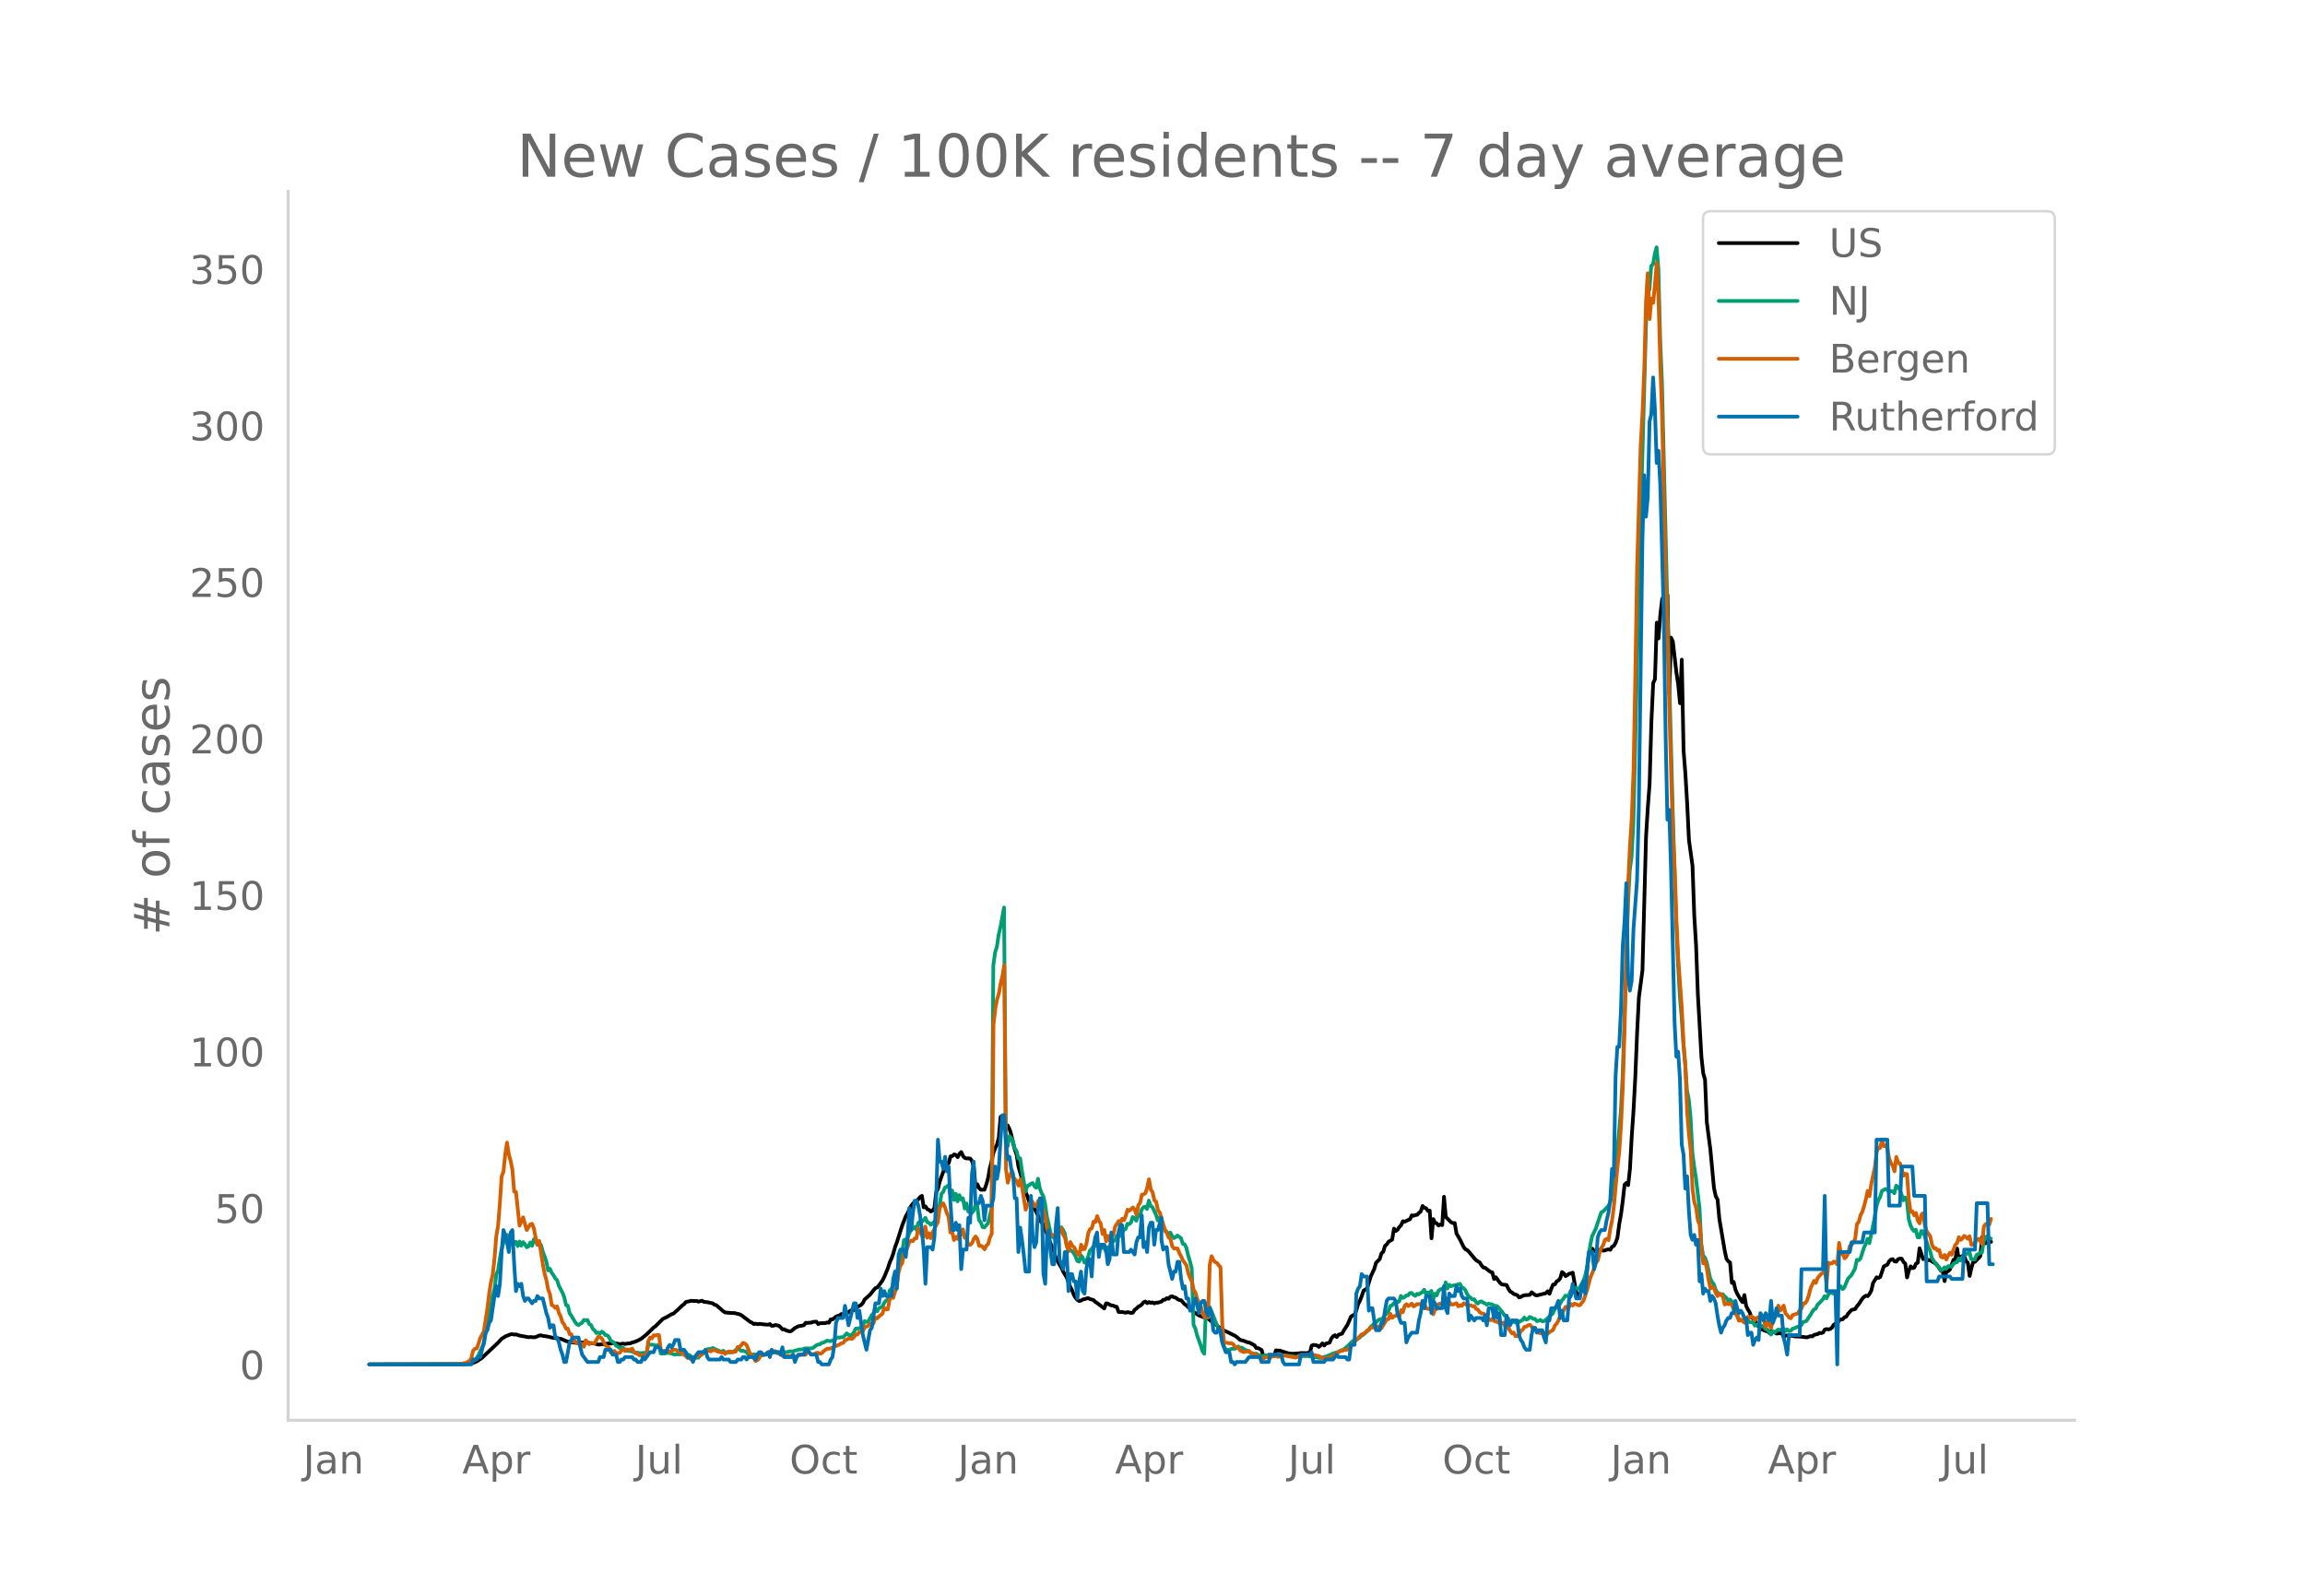 <svg height="864" viewBox="0 0 936 648" width="1248" xmlns="http://www.w3.org/2000/svg" xmlns:xlink="http://www.w3.org/1999/xlink"><defs><style>*{stroke-linecap:butt;stroke-linejoin:round}</style></defs><g id="figure_1"><path d="M0 648h936V0H0z" style="fill:#fff" id="patch_1"/><g id="axes_1"><path d="M117 576.72h725.4V77.76H117z" style="fill:none" id="patch_2"/><path clip-path="url(#p3901a152d3)" d="m149.973 554.04 37.04-.08 3.63-.19 1.453-.323 1.453-.604 1.453-.96.726-.5 6.536-6.169 1.453-1.606.726-.392.726-.523 2.18-.868.725-.064.727.187.726-.085 1.453.487 2.178.378 1.453.284.726-.09 1.453.131.726-.12 1.453-.621.726-.078.726.232 1.453.174 2.905.648 2.905.338 2.179.927.726.24 1.452.264 2.905.3.727-.232.726.073.726-.106 4.358.49 1.452.417 2.18-.137 1.452-.26.726-.069.726.05.727-.23 1.452.16 1.453.314 1.452-.246.727.178.726-.156 1.452-.134.727-.337.726-.155 1.452-.564 1.453-.771 2.179-1.763 2.905-2.833.726-.5 2.905-2.894.727-.426.726-.291 2.179-1.272.726-.24 2.179-1.927 1.452-1.425.727-.492.726-.874 2.179-.492 1.452.11.726-.076.727.314 1.452-.383.727.445 1.452.16 2.179.467.726.55.726.19 2.905 2.53.727.44 2.905.243.726-.03 2.179.532.726.351 3.632 2.74.726.316.726.542.726-.16.727.225.726-.128.726.023.726.137 2.18.179.726-.27.726.713.726-.043.726-.307 1.453.32.726.627.726.836.727-.05.726.462 1.453.425.726-.185 1.452-1.217 1.453-.73 1.452-.223.727-.166.726-1 .726.101.727-.126.726.006.726-.315 1.453-.1.726.972.726-.349 2.179-.04.726-.28.727.123.726-1.386.726.046 1.453-1.157 1.452-.512.726-.538.727.797.726-.638 1.452-.875.727-.636 1.452-.233.727-.964 2.178-1.127.727-.82.726-1.428 2.179-1.927 1.452-1.836.727-.806.726-.311.726-.801 1.453-2.07.726-1.448 1.452-3.52.727-2.31.726-1.616.726-2.016.727-2.618.726-1.926 2.179-6.864 1.452-3.755.726-1.21.727-1.627.726-1.32.726-.96.727-.715.726-.31.726-.722.726-.898.727-.46.726 4.676.726-.386.726 1.135.727.259.726.662.726-.353.727-1.139.726-6.347.726-1.413.726-3.004 2.18-5.983.725-1.026.727-.414.726-2.719.726-.1.727-.681.726.201.726.916.726-1.389.727-.69.726 1.622.726.754.726.238.727-.035.726.084.726.944.727 2.445.726 8.313.726-1.27.726 1.539.727.692 1.452-.032.726-2.075.727-2.563.726-4.135.726-2.75.726-3.474.727-1.88.726-1.495.726-2.728.727-8.494.726 2.196.726-.36.726 1.411.727.279.726 1.474.726 2.257.726 3.37.727 2.752.726 2.113.726 4.713 2.18 7.519.725 2.671.727 1.896.726 2.236.726-.854.726 2.008.727 1.644 1.452 2.836.727 1.888 1.452 1.693 3.631 9.707.727 1.467.726 2.704.726 1.043.727 1.395.726 1.106.726 1.653 1.453 2.423 1.452 3.848.726 1.373.727 1.872.726 1.196.726.826.727.476.726-.232.726-.408 2.179-.577.726.39 1.453.39.726.79.726.419 2.905 2.22.727-2.091.726.096.726.466.726.27.727.085.726.39.726.114.726 2.066.727.076.726-.04 1.453.301.726-.27 1.452.346.727-.122.726-1.16.726-.479.726-.767.727-.348.726-.57.726-.887.727-.304.726.662.726-.446.726.327.727-.19.726.425.726-.324.726.015 1.453-.466.726-.719.727-.034.726-.617.726.257.726-.849.727-.147.726.374.726.179.726.602.727.364.726.092 1.453 1.635.726.413.726.806.726.188.727.432.726 1.268 2.179 1.41 2.179.826.726-.144 3.631 2.934.726.404.727.74.726.383 1.453 1.023 1.452.615 1.453.718 1.452.712.726.488 1.453 1.256 1.453.34 1.452.576.726.104 2.18 1.131.725 1.114.727.014 1.452.82.726 2.546 1.453.132.726-.771.727.464.726-.211.726.203.726-2.258.727.12.726-.035 3.631 1.141.727.039.726.15 2.905-.206.726-.126 2.179.06 1.453-.273.726-2.78.726-.303 1.453.219.726.606.726-.628.726-.788.727.87.726-.824 1.453-.353.726-1.704.726-.88.726-.433.727.731.726-.934 1.452-.452.727-1.317 1.452-2.26 1.453-3.338.726-.506.726-.265.727-1.876.726-2.473.726-1.393.726-1.814.727-2.191 1.452-.95 1.453-4.79 1.452-3.101.727-2.527 1.452-1.416.726-2.352.727-.652.726-2.392.726-.65.726-1.053 1.453-.854.726-4.47.727.984.726-.5.726-1.164.726-.676.727-1.636.726.18 2.179-1.045.726-1.55.726.205.727-.325.726-.087.726-.789.726-.556.727-2.216.726.667.726.246.726 1.062.727-.125.726 11.254.726-7.794.727 1.483.726.283.726.84.726-.436.727.268.726-11.511.726 8.212 2.179 2.16.726.319.727-.022.726 4.254 1.452 2.512 1.453 2.985.726.918.726.316.727.74 2.179 2.615.726.788 1.452.872.727 1.222.726.815.726.142 2.179 1.69.726.155.727 2.711.726-.717 1.452 1.982.727.795.726.21 1.452.14.727 1.543.726 1.103.726.388.727.623 1.452.485.726.912.727-.207.726-.439.726-.234 2.179-.155.726-1.051 1.453 1.116.726.171 3.631-.924.727-.786.726 1.023.726-2.08.726-1.63.727-.084.726-1.226.726-.415.727-.846.726-2.527.726.537.726 1.125.727-.43.726-.568.726-.126.726-.307 1.453 8.163.726.906.727.41.726-3.175 1.452-1.99 1.453-11.594.726-1.851.726-.588.727 1.044.726-.26.726-.538.727.841.726-.654.726.377.726-.1.727-.3.726-.158.726.208.726-1.262.727-.336.726-1.29.726-1.999.727-5.533.726-4.017.726-5.445.726-6.577.727-.707.726.902.726-6.485.726-13.313.727-10.58.726-13.575.726-17.694.727-14.53 1.452-11.044 1.453-54.248.726-11.895.726-9.635.726-25.094.727-15.777.726-1.588.726-22.96.726 6.416.727-9.749.726-6.096.726-1.834.727 1.273.726-1.243.726 39.938.726-22.598.727 1.567 1.452 12.675.726 4.749.727 7.652.726-17.709.726 36.927.727 9.267.726 12.064.726 14.911 1.453 10.55.726 20.48.726 11.866.726 19.884 1.453 25.493.726 6.548.727 2.521.726 17.363 1.452 11.097 1.453 15.59.726 3.31.726 1.332.727 7.844 2.179 12.939.726 3.331.726.982.726.455.727 8.335.726-.42.726 3.133.726 1.685 1.453 2.468.726.945.727-2.885.726 4.4.726 1.46.726 1.2.727 2.013.726.476.726.128.726 2.475 1.453 1.107.726.75 1.453.603.726.021.726.775.727-.795.726.46.726.121.726.438 1.453-.148.726.162.727 1.257.726-.426.726-.097.726.151 1.453.023.726.216 2.179.092 2.905.317 1.453-.506.726.114.726-.645 1.453-.298.726-.495.726.103.726-.254.727-1.204.726-.194.726.145.727-.171.726-.559.726-1.16.726-.498.727-.1.726-1.133.726-.443.726-.062.727-.804.726-.256.726-1.193 1.453-1.551 1.452-.354.727-1.174.726-.812 1.452-2.247.727-.74.726-.445.726.198.727-.93.726-1.344.726-3.115 1.453-2.278.726.293.726-.423 1.453-4.295 1.452-.73.727-1.388.726-.677.726-.141.726.911.727.096.726-1.03.726-.19.726.037.727 1.303.726.716.726 5.598.727-2.766.726-1.756.726.734.726-.184.727-1.653.726-.412.726-5.806 1.453 4.403.726-.353 1.452.8.727-.107.726.648 1.453.81.726.747 1.452 2.222.727.21.726 3.938.726-4.111.726.061.727-.68 1.452-3.978.727-.2.726-4.318.726 4.822.726-1.41.727-.4.726.184.726 1.956.726.63.727 5.342.726-3.226.726-2.453.727-.058.726-.87.726-.624.726-.869.727-7.727.726-.134.726 2.709.726-.638.727-.111.726.14h0" style="fill:none;stroke:#000;stroke-linecap:round;stroke-width:1.5" id="line2d_1"/><path clip-path="url(#p3901a152d3)" d="m149.973 554.04 37.766-.094 2.179-.243.726-.18.726-.309.726-.617.727-.286.726-.849.726-1.134 1.453-3.253.726-1.16.726-4.429 2.18-10.897.725-4.743.727-2.512.726-5.79.726-1.76.727-4.816.726-3.945.726-2.288.726-.684.727-2.588.726 1.1.726-.522 1.453 2.883.726-.65.726 1.74.727-1.87.726 1.667.726-1.425.726.84.727 1.247.726-.372.726-1.576.726 1.347.727-2.6.726.333.726 1.928.727-.765.726.748.726 2.77.726 1.867.727 2.187.726 3.549.726-.677.726 1.635.727.998.726 1.278.726.703.727 2.271 1.452 2.784.726 1.832.727 3.23.726.229.726 3.12.726.98 1.453 2.492.726.914.726.413.727-.597.726-.36.726-1.163.727.145.726-.094.726 1.634.726.398.727 1.568.726.617.726 1.068.726-.233.727.445.726-.775.726.436.727.95.726.092.726.697.726 1.483 1.453.879.726 1.157.726.286.727.67 1.452-.071.727.936.726.237.726-.01.726.227.727-.05.726.559.726.135.726-.084.727.21 2.179-.161.726.243.726-3.585 2.179.1.726.374 1.453-.366.726 3.532h1.453l.726-.122.726-.244.726.262.727.019.726.406.726.058.726-.082 1.453.03 1.453-.54.726.017.726.63.726.139.727.756.726.09 1.452.317.727-.039.726-.834.726-.511.727-1.096.726-.55.726-.388.726-.186.727.078.726-.475 1.452.67 1.453.639.726.186.726-.348.727.675 2.179-.033 1.452-.413.726-.576.727-.43.726.184.726.677.726-.11 1.453.496.726 1.137.727.572.726-.513.726-.276.726.178 1.453.23.726-.424.726-.14.727.369 1.452-.546 1.453-.204 1.452-.332 2.905.152 2.18-.188.726-.254 1.452.025.726-.325.727-.125.726-.296 1.452-.052.727-.318.726-.119 2.179-.006.726-.125 1.453-1.091.726-.342.726-.061.726-.613.727-.103 1.452-.795 1.453.246.726-.354.726.407.727-1.399.726-.255.726.17.726-.256.727.086 1.452-1.613.726.668.727.113.726-.143.726-1.071.727-1.478h.726l.726-.186 1.453-.871.726-1.993.726.298.726-.049 1.453-2.655.726-.794.727-1.903.726 1.116.726-1.255 1.453-.672.726-1.58.726-.843.726-.378.727-3.76.726-.551.726-1.41.727-3.993.726-1.271.726-3.128 1.453-4.88.726-5.161.726-.33.726-.508.727-2.022.726-1.41.726-.469.727-.646.726 1.165.726-2.784.726-.509.727-.01.726-.595.726-.959.726 1.773.727.263.726.8.726-.677.727-.499.726-.654 1.452-6.317.727-4.478.726-.763.726-1.778.726-.327.727-.669.726 4.115.726-1.872.727 3.835.726-2.525.726 3.087.726-2.531.727 1.768.726-.503.726 4.189.726-2.087.727 3.326.726-1.302.726 1.823.727-.918.726-2.38.726.393.726 5.836.727.873.726 1.934.726.186 1.453-1.703 1.452-5.85.726-98.834.727-5.33.726-2.318.726-4.871.727-3.107 1.452-7.924.726 93.534.727 3.43.726-4.142.726.791.726 1.341.727 2.887.726 1.042.726 3.034.727-.084.726 4.986 1.452 8.604.727-2.349.726-.278.726-.592.726-.305.727 1.286.726.617.726-3.65.727 3.83.726 2.012.726 1.283.726 3.324.727 5.109.726 2.978.726 3.594.726 1.562.727-.09.726 1.95.726-.873.727-4.209.726-.75.726 1.014.726 1.539.727 4.424.726 2.281.726-.114.726.533.727.777.726 1.402.726 1.797.727.28.726-2.574.726.971.726 2.026.727-.61.726-1.683.726-2.57.726-.734.727-.895.726-.268.726-1.171.727.78.726.35.726.844.726-.265.727 1.707.726-1.711.726-.172 1.453-2.328.726-.297.726-1.615.726-1.053.727.836.726-1.097.726-1.345.727-.36.726-2.13.726.147.726-.673.727-2.22.726.442.726 1.08.726-2.468.727.497.726-2.59.726-.961.727-.143.726.875.726-3.402.726 2.187.727.452 1.452 3.054.726 2.374.727-1.172.726 2.609.726.687.727 1.729 1.452 1.572.726-.495.727 1.386.726.847.726-.385.726-.66 1.453 1.085.726 2.28.727.18.726 1.406.726 3.162.726 2.329.727 2.974.726 22.87.726 1.462.726 2.789 1.453 4.013.726 2.44.727 1.014.726-20.417.726 2.29.726-.855 1.453 3.518 1.452 3.675.727 1.7.726.905.726 4.176.727 2.014.726 1.316.726.008.726.143.727-.4.726-.172.726.086.726-.272.727-.673.726.548.726-.065 1.453 1.026.726.1.726.342.727.789.726.251.726.112.726-.194.727.472 1.452.48.726-.054.727-.21 1.452.052.727-.075.726.182.726-.125.726.039.727.223 1.452-.043 1.453-.313.726.212 1.453.1 2.178.35 1.453-.039 1.452-.229 2.18-.008 2.178.34 2.905.44 2.179-.592 1.453-.597.726-.263.726-.428 2.179-.599.726-.486 1.453-.495 2.179-1.899.726-.848.726-.638 2.179-1.049.726-.509.726-.676.727-.43 2.179-2.064.726-1.061.726-.577.726-.795.727-.464.726-.73.726-.492.726.034.727-.646 2.178-2.743.727-2.095.726-.215.726-.905.727-.393.726.018.726-.343.726-2.24.727.83.726-.36.726-.654.726-.074.727-.891.726-.066.726.712.727.458.726-.818.726.237.726-.554.727-.348.726-.997.726 1.752.726-.642.727.278.726-.906.726 3.627.727-2.484.726.679.726-1.9.726-.502.727-.272.726.83.726-3.443.726 2.5.727-1.529.726.593.726-.263 1.453-.287 1.452-.415.727 1.444.726.282.726.795.726 1.633.727.949.726.566.726.724.727-.154.726 1.151.726.611.726-.703.727-.178.726.491.726.296.726.536.727-.4.726.218.726.043.727.597.726.012.726.217 2.179 2.635.726 1.098.726.382.727.826.726 1.308.726.348.727-.66.726.637.726.223 1.453-.84.726-.374.726-1.016.726.817.727-.184.726-.875.726.25.726.527.727-.018.726.942.726-.161.727-.354.726.59.726-.063.726-.509 2.905-2.718.727-1.585.726-1.042 1.453-1.196.726-1.329.726-.854.726-1.147.727.202.726-.37.726-1.842.726-.531.727-.773.726.194.726.428.727-.546 1.452-2.676.726-2.003.727-3.294 1.452-9.695.726-3.326 1.453-2.958 2.179-6.593.726-.372 2.179-2.214.726-1.494.726-3.283.727-3.954 1.452-13.391 1.453-16.176.726-14.14 2.179-70.076.726-13.93.726-5.39.727-13.778.726-29.778 1.453-65.08 2.905-105.47.726-22.101.726 5.95.726-9.683.727-.632.726-4.215.726-2.684.726 8.596.727 28.64.726 17.563 2.179 90.482 2.179 83.048 1.452 46.657.726 16.221.727 12.777.726 8.655.726 11.039.727 7.741.726 10.937.726 3.608.726 7.246.727 14.347.726 5.664.726 4.647 1.453 12.16.726 14.505.726 4.943.727.721.726 1.91 1.452 6.56.727 1.465.726.91.726 2.183.726 1.355.727.133.726.679.726-.337.727.92.726.553.726 1.219.726-.495 1.453 1.478.726 2.713 1.453 3.824 1.452.634.727-.073.726.175.726-.537.726.965.727-.009.726.152.726 1.273.726-.445.727-.16.726.95.726-.206.727.395.726.95.726.094 1.453 2.065.726-1.468.726.605 1.453-1.177.726.188 1.453-.515.726.979.726-.752.726.71.727-.083.726-.875.726-.186 1.453-.64.726-.034.726-.697.726-1.194.727-.16.726-.339.726-1.233.727-1.01.726-1.31.726-1.024.726-.278.727-1.619 1.452-1.394.726-.836.727-1.27.726.906.726-1.466.727-.932 2.178.644.727-.137.726-2.647.726-.385.726 1.192.727-.652 1.452-3.575 1.453-1.488 1.452-2.725.727-3.476.726.168.726-.644 1.453-4.518.726-1.496.726-2.069.727 1.791 2.178-10.43.727-4.542.726-2.414.726-1.361.726-2.417 1.453-.842.726.352.727.727.726-.206.726.098.726.748.727-3.076.726.53.726 1.07.726 1.918.727 2.447.726-1.2.726 1.108.727 7.563.726 2.637.726 1.505.726.893.727-.582.726 3.105.726.024.726-2.59.727.098 1.452 4.242.726 2.2.727 1.568.726 2.907.726 1.153.727.907.726 1.112.726.415.726 1.38.727-.305.726-.938.726.55.726-.987.727-.056.726.342.726-1.255.727-.46.726-.145.726-1.576.726.836.727-1.403 1.452-1.29.726-.106.727-.715.726 2.927.726.141.727-.03.726-1.806.726-.364.726-.507.727-.11.726-4.579.726-1.298.726-.707.727 1.077.726-.15h0" style="fill:none;stroke:#009e73;stroke-linecap:round;stroke-width:1.5" id="line2d_2"/><path clip-path="url(#p3901a152d3)" d="m149.973 554.04 34.86-.097 2.906-.176.726-.272h.726l1.453-.955.726-.876.726-3.156.727-.798.726-.117.726-1.83.727-2.397 1.452-2.687 1.453-9.291.726-6.096.726-4.597.726-3.136.727-6.525.726-9.096.726-4.246.727-9.115.726-10.927.726-1.87.726-7.05.727-4.753.726 4.753.726 2.648.726 3.545.727 8.96.726.097 1.453 13.712 1.452-3.37 1.453 5.162 1.452-2.298.726-.214.727 1.791.726 3.857.726 2.727.727-1.461 1.452 9.388.726 3.857.727 2.629.726 3.876.726 1.83.726 4.5.727.312.726.818.726-.604.727 2.63.726 1.46.726 2.337.726.955.727 1.675.726-.039.726 2.24.726.02.727 3.096.726-.292.726.857.726.195 1.453.02.726 1.226.727-2.63.726.877.726.702.726-.41 1.453.04 1.452-2.61.727.097.726.526 1.453 2.766.726.603.726.332.726 2.006.727.194.726-.798.726.798.726.078.727-.078.726-.993.726-.39.727.604.726-.642.726.136.726-.078.727-.35.726 1.304.726.604.726.117.727.643 1.452.039.727.409.726-.02.726-6.077.726-1.538.727.35.726-1.266.726.117.726-.311.727.116.726 5.96.726.76.727-.37.726.312.726-.176.726.526.727-.662.726-.448.726.039.726.195.727.76 1.452.291.727.78.726.525.726.78.726.136.727.448.726-.662.726-.04.726-.506 1.453-.467.726-.331.727-.643h.726l.726-.838h.726l.727.254.726-.604 1.452.292.727.448.726.078.726.312.726-.176.727.682.726-.682.726-.311h.727l.726.35 1.452-.33.727-1.812.726-.098.726-.623.726-.993.727.253.726.623 1.453 3.584.726.545 1.452 2.357.727-.331.726-.76.726-1.246.726.02.727-.234.726-.526 1.453-.76.726.253.726-.292.726-.156.727.838.726.078.726.292.726.72.727-.058.726.214 2.905-.175.726.468.727-.04.726-.681.726-.02.726-.311.727.156h.726l.726-.974.727.117.726.564.726.098.726-.117.727-.39.726-.078.726.39.726-.195.727-.798 1.452-1.052.727.02.726-.137 1.452-.662 1.453-.623.726-.332.726-.467.727-.156.726-.954 1.452-.76.727-.039.726.117.726-.643.727-1.149.726.04.726-1.053.726-.039.727-.253.726-1.539 1.452-.662.727-.915.726.526.726-.604.727-2.357.726.35.726-.798 1.453-1.13.726-2.337.726.624.726-.078.727-3.915.726-.974.726.292.727-2.454.726-1.987.726-5.901.726-2.708.727-1.032.726-3.74.726-.974.726-1.753.727-2.084.726-.662.726.214.727-1.09.726-.04.726-4.05.726 1.07.727 1.734.726.507.726-4.032.726 4.538.727-1.87.726 2.065.726-2.338.727-1.285.726-1.636.726-1.305.726-5.882 1.453-1.734.726 1.578.726 2.376.727 1.48.726 6.408.726-.33.727 3.408.726-1.208.726.74.726-2.882.727 1.11.726-2.104.726 3.448h.726l.727 2.824H394l.726-.701.727-1.811.726-.877.726 1.052.726 2.785.727-.078.726.487.726.955.726-1.48.727-.643.726-2.65.726-1.46.726-85.077.727-6.252.726-3.896.726-2.434.727-4.032.726-3 .726-4.48.726 82.857.727 5.512.726-2.551.726-1.695.726 1.87 1.453 1.87.726 1.714.727-2.61.726 3.35 1.452 9.037.727-2.24.726-.02.726-1.265.726.506.727 1.617.726-.059.726-2.162.727 2.669.726 1.246.726-.194.726 3.019.727 5.22.726 2.025.726-.72.726.818.727-.215.726 1.91.726-.274.727-4.48.726.254.726 2.454.726 1.227.727 3.37.726 2.162.726-3.76.726 1.461.727.585 1.452 2.726.727.546.726-4.227.726 1.831.726-.097.727-2.22.726-4.208.726-1.616.726-.39.727-2.707.726.214.726-2.415.727 1.909.726 1.149.726 4.207.726-1.636.727 4.616.726-2.24.726 1.87.726-2.357.727.253.726-3.506.726-1.013.726-1.266.727.74.726-1.694.726.604.727-1.773.726-2.493.726.429 1.453-1.325.726.896.726 2.104.726-3.896.727-.915.726-3.39.726-.135.727-.468.726-2.318.726-3.31.726 4.206.727 1.091.726 3.253.726.565.726 3.486.727.838 2.179 7.498.726.896.726 1.831.726.506.727 3.058.726.877.726-.059.726.059.727 1.89.726 1.363.726 1.636.727.935.726 1.13.726 3.194.726 1.81.727 1.462.726 3.35.726 1.188.726 2.63 1.453 2.94.726 2.883.727 1.402.726-1.636.726 1.87.726-21.58.727-3.35.726 1.557.726.838.726.331.727.993.726.78.726 23.548.727 6.933.726.215.726-.02.726.234.727-.136.726.428.726.877.726.428.727.078.726 1.208.726.39.727.252.726-.253h.726l.726-.175.727.74.726.175 1.452.604.727.623 1.452.877.726.039.727-.429.726-.195 1.453-.058.726-.097.726-.254.726-.097.727.41 1.452-.118.726-.35.727-.04 4.357.858.727-.312.726-.487.726.04 1.453-.332 2.179-.156.726.234 1.452-.04.727.332.726.078 1.452.799 2.18.194.726-.506.726-.098 1.452-1.07.727-.312 1.452-1.11h.726l.727-.312 1.452-.214 3.632-3.954.726-.604.726-.955.726-.662.727-.234.726-.545.726-.76.727-.253.726-.974 1.452-.077.727-.468.726.078.726.253.726.448 2.18-3.584.725-.097.727-2.123.726 1.617.726-.643.727-.214.726-.507.726.877.726-2.65.727.819.726-2.571.726-.662.726.798 1.453-1.013.726 1.13 1.453-.954.726.097.726-.253.727.467.726-.272.726 1.714.726.116.727.293.726-.682.726 2.649.727-2.006.726-.156.726-1.967 1.453-.254.726.994.726-3.253.726 1.948.727-.273.726 1.013.726.039 1.453-.565.726 1.285.726-.506.727.312.726-1.072 1.452.819.727-.059.726.078.726.448.727-.175.726 1.188.726.35.726 1.013.727.487.726.059.726.35.726 1.032.727.838.726.487.726-.604.727.877.726.175 1.452.701.727.195.726-.39.726 1.286.726-.448 1.453 2.532.726.993.727-.35.726 1.519.726-.04.726-.583.727-1.52.726-.506.726-1.169.726-.097.727-.526.726-.195.726.74.726 1.091.727-.273.726.994.726.662.727.234 1.452.156.726-.429.727.506.726-.779 1.452-.818.727-1.772.726-.799.726-1.246.727-1.987.726-.915 1.452-2.65 1.453.02.726-1.227.726.623.727-.74.726.215.726.448h.727l1.452-1.85 1.453-4.247 1.452-5.512.726-1.52 1.453-4.09.726-1.012.727-3.02.726-2.103.726-1.013.726-2.181.727-.429.726.546.726-4.577.726-3.487.727-5.59 1.452-16.01.727-6.252.726-10.654.726-15.621.726-23.88 1.453-58.704.726-15.211.726-11.278.727-19.497.726-38.175.726-44.058 1.453-49.589.726-12.972.726-17.977.727-27.775.726-11.355.726 18.62.726-8.297.727 1.714.726-7.557.726-8.785.726 14.628.727 27.502.726 20.315 1.453 67.196.726 21.386.726 29.489 1.453 51.225.726 14.433.726 20.704.726 15.562 1.453 20.237.726 14.823.727 8.881.726 18.679.726 8.94.726 6.622.727 15.524.726 5.336.726 2.24.726 5.2.727 1.754.726 10.167.726 5.512.727-1.071.726 3.233.726 4.616.726 3.506.727-.74.726.526.726 2.025.726 1.227.727-1.032.726.468.726.779.727 3.194.726-.37.726.253.726-.428.727.74.726 1.577.726 1.91.726 1.05.727 1.89.726-.487.726.526.727.72.726-.35.726-2.025.726.272.727-.487.726.546.726 1.07.726-.973.727-.35.726.954.726-.37.727 1.013.726 2.434.726-2.337.726 1.52.727 1.207.726-3.76.726-.37.726-1.986.727-2.922.726 2.026.726-.682.727-1.363.726 3.116.726.74.726.955.727.35.726-1.305 2.179-.72.726-1.325.726-.681.726-2.085.727.02.726-1.032.726-2.065.727-2.98 1.452-3.038.726.818.727-1.968 1.452-1.714.726-.311.727-1.383.726 5.648.726-8.453.727.312.726-.02.726-.74.726.234.727.915.726-8.764.726 4.44.726-.253.727 2.104.726-.585.726-1.421.727-3.02.726-.545.726-.974.726-1.383.727-6.018.726-.896.726-2.707.726-1.344.727-2.396.726-2.785.726-3.35.727 2.162.726-4.948 1.452-6.622.727-6.31.726-1.675.726-.059.726-3.37.727 2.65.726-.273.726 1.324.727 4.013.726 1.772.726 1.208.726 2.22.727-5.824.726 2.26.726.272.726 2.026.727 3.058.726-.78.726.118.727 10.225.726 5.142.726-.292.726 1.636.727-.935.726 3.02.726 1.187.726-3.447.727-.72.726 5.102.726 2.24 1.453 2.123.726 3.409.726 1.422.727-.078.726.993.726-.273.726 2.824.727.312.726-1.071.726 1.85.726-1.616.727-1.15.726.838 1.453-4.051.726-.663.726-2.415.726 1.091.727-.604.726-1.032.726.506.726.663.727-1.033.726 3.526.726-.02.727-.818.726-1.305.726-.37.726.993.727 1.208.726-7.187.726-.896.726-.37.727.545.726-2.337h0" style="fill:none;stroke:#d55e00;stroke-linecap:round;stroke-width:1.5" id="line2d_3"/><path clip-path="url(#p3901a152d3)" d="M149.973 554.04h41.397l.726-1.984h1.453l.726-.992h.727l1.452-5.952.726-3.968.727-.992.726-2.976.726-.992 1.453-9.92.726-3.968.726 3.968.727-4.96.726-12.896.726-8.929.726 1.984.727 2.977.726 3.968.726-7.937.726-.992.727 13.889.726 10.912.726-2.976.727.992.726-.992.726 4.96.726 1.984.727-.992h.726l1.452 1.984.727-.992h.726l.726-1.984.727.992h1.452l1.453 5.952.726 1.984.726 3.968.726-.992h.727l.726 4.96h.726l.727 1.984.726 2.976.726 1.984.726 2.976h.727l1.452-7.936 1.453-1.984h2.178l.727 3.968.726 2.976 2.179 2.976h4.357l.727-1.984h1.452l.727-2.976h2.178l.727 1.984h1.452l.726 2.976h.727l.726-.992h.726l.727-.992h2.905l.726.992h.726l.726.992h1.453l.726-1.984.727.992 2.178-2.976h1.453l.726-1.984h1.453l1.452 1.984h1.453l.726-1.984.726-.992.727.992.726-.992.726-1.984h1.453l.726 3.968h1.453l.726.992.726 1.984h1.453l.726 1.984.726-1.984 1.453-1.984h2.179l.726-.992.726 2.976.726.992h4.358l.726-.992.726.992h2.18l.726.992h2.178l.727-.992h1.452l.726-.992h.727l.726.992.726-.992h2.18l.725.992.727-1.984.726-.992h.726l.726.992h1.453l.726-.992.727 1.984.726-2.976.726.992h2.179l.726.992.726-2.976.727 3.968h2.905l.726-.992.726 2.976.727-1.984.726-.992h2.179l.726-1.984h.726l1.453 1.984h2.179l.726 2.976h.726l.726.992h2.906l.726-1.984.726-.992.726-4.96.727-8.928.726-1.984h2.179l.726-4.96 1.452 7.936 2.18-8.928h.726l.726 5.952.726-2.976 1.453 9.92 1.452 5.952 1.453-7.936.726-.992 1.453-9.92h1.452l.726-5.952.727 2.976.726-1.984.726 1.984h2.179l.726-6.944.727-2.976.726 6.944.726-13.888.726-1.984h1.453l.726 2.976.726-7.937.727-11.904.726 8.928.726-6.944.727-4.96h.726l.726 1.984.726 3.968.727 5.952.726 7.937.726 13.888.726-14.88h1.453l.726.992.727-4.96.726-15.873.726-23.808.726 8.928h.727l.726 2.976.726-4.96.726 5.952.727-1.984.726 14.88.726 10.912h.727l.726-2.976.726 2.976.726-1.984.727 17.857.726-7.936h1.452l.727-12.897.726 1.984.726-19.84.727-4.96.726 16.864h1.452l.727-2.976.726 1.984.726 7.936.726-5.952h2.18l.725-2.976.727-12.896.726 4.96.726-3.968.727-11.904.726-9.92h.726l.726 10.912.727 6.944.726-.992.726 4.96.726 1.984.727 9.92h.726l.726 21.825.727-9.92.726 4.96.726 5.952.726 6.944h1.453l.726-30.753.726 16.864.727 3.969.726-1.984.726-12.897.727-4.96h.726l.726 30.753.726 3.968.727-19.84.726-1.985.726 8.929.726 4.96h.727l.726-15.873.726-6.944.727 20.833 1.452 3.968.726-6.944h.727l.726 15.872.726-6.944h.726l.727 2.976h.726l.726 6.944.727-6.944.726-3.968.726 7.936.726.992.727-9.92.726-3.968h.726l.726 6.944.727-11.904.726-3.969.726-1.984.727 9.92.726-4.96h1.452l.727 1.985.726 5.952.726-1.984.726-10.913.727 8.929h1.452l.726-8.929.727-2.976h.726l.726 10.913h2.18l.725-.992 1.453 1.984.726-4.96.726-1.985h.727l.726-8.928.726 12.897.727-1.984.726 3.968.726-9.92.726-1.985h.727l.726 8.929.726-5.953h.726l1.453-4.96v8.928l.726 3.969.727-.992h.726l.726 6.944 1.453 5.952.726-2.976h.726l.726-3.968h.727l.726 6.944.726 3.968.727-.992.726 4.96h.726l.726 4.96h.727l.726-2.976.726-1.984 1.453 5.952.726-3.968.726-.992h.727l.726 3.968.726 1.984.726-2.976.727 1.984.726 6.944.726.992h.726l.727-1.984.726.992.726 4.96 1.453 3.968h1.452l.727 3.968h.726l.726.992.726-.992h3.632l1.452-1.984h4.358l.726 1.984h2.905l.727-2.976h4.357l.726 2.976.727.992h5.81l.726-3.968h3.632l.726-.992.726 3.968h4.358l.726-.992h2.905l1.453-1.984.726.992h2.905l.726.992h.727l.726-5.952h1.452l.727-20.832.726-1.984.726-.992.726-4.96.727.992h1.452l.727 13.888.726-.992h.726l.726 4.96.727 3.968h1.452l.726-2.976h.727l.726-4.96.726-3.968.726-.992h2.18l.726.992.726 4.96 1.452 3.968h1.453l.726 7.936.726-1.984 1.453-1.984h2.179l.726-4.96.726-2.976.727-4.96.726 2.976.726-4.96h1.453l.726 6.944.726-4.96.727.992.726 1.984h2.179l.726-8.928.726 8.928.726 1.984.727-7.936.726.992h1.453l.726-3.968.726 1.984.726-.992.727 2.976.726.992h1.452l.727 8.928.726-1.984 1.453 1.984.726-.992h2.179l.726.992.726-1.984.726 3.968.727-6.944h1.452l.727 3.968.726-3.968.726 3.968.726-1.984.727 8.928h1.452l.726-7.936.727 2.976.726.992.726-1.984h2.179l.726 5.952.727 1.984.726.992.726 1.984.726.992h1.453l.726-5.952.726-2.976h.727l.726 1.984.726-.992h1.453l.726 2.976.726 1.984.727-8.928h.726l.726-4.96h1.453l.726-.992.726-1.984.727 6.944.726-2.976.726 3.968h1.453l.726-8.928.726-.992.726-4.96 1.453 5.952h1.453l.726-4.96.726-1.984.726 4.96 1.453-16.864h1.452l.727 6.944.726-2.976.726-9.92.727-1.985.726-.992h1.452l.727-3.968.726-2.976.726-4.96.726-12.896.727 2.976.726-40.672.726-11.904h.727l.726-14.88.726-25.793.726-9.92.727-15.872.726 37.696.726 5.952.726-3.968.727-20.832 1.452-19.84.727-29.76 1.452-108.13.726-26.784.727 16.865.726-7.936.726-30.753.726-2.976.727-14.88.726 12.896.726 21.824.726-4.96.727 13.888 1.452 54.561.727 47.616.726 33.729.726-3.968.726 23.808 1.453 62.497.726 13.888.726-1.984.727 10.912.726 26.784.726 3.968.727 13.888.726-4.96.726 13.888.726 9.92.727 1.984.726-1.984.726 3.969.726-1.985.727 16.865.726-2.976.726 7.936.727-1.984.726.992h.726l.726 3.968.727-1.984.726.992.726 1.984.726 4.96.727 3.968.726 2.976.726-1.984.727-.992.726-1.984.726-.992h.726l.727-1.984h.726l.726-4.96.726 2.976.727 1.984.726-.992.726.992.727 1.984h.726l.726 6.944.726-.992h.727l.726 4.96.726-1.984.726-.992.727.992.726-10.912.726.992.727 1.984.726-2.976.726 1.984.726.992.727-7.936.726 8.928.726-1.984.726-3.968.727 2.976h1.452l.727 8.928.726 2.976.726 3.968.726-7.936h4.358l.726-26.784h8.715l.727-29.76.726 38.688h3.631l.727 29.76.726-45.632h4.358l.726-3.968h4.357l.727-3.969h4.357l.727-37.696h4.357l.727 26.784h4.357l.726-15.872h4.358l.726 11.904h4.358l.726 34.72h4.358l.726-1.983h4.358l.726.992h4.358l.726-11.904h4.358l.726-18.849h4.357l.727 24.8h1.452" style="fill:none;stroke:#0072b2;stroke-linecap:round;stroke-width:1.5" id="line2d_4"/><path d="M117 576.72V77.76" style="fill:none;stroke:#d3d3d3;stroke-linecap:square;stroke-linejoin:miter;stroke-width:1.25" id="patch_3"/><path d="M117 576.72h725.4" style="fill:none;stroke:#d3d3d3;stroke-linecap:square;stroke-linejoin:miter;stroke-width:1.25" id="patch_4"/><g id="matplotlib.axis_1"><g id="xtick_1"><g style="fill:#696969" transform="matrix(.16 0 0 -.16 123.115 598.378)" id="text_1"><defs><path d="M9.813 72.906h9.859V5.078q0-13.187-5-19.14-5-5.954-16.094-5.954h-3.75v8.297h3.078q6.531 0 9.219 3.672Q9.813-4.39 9.813 5.078z" id="DejaVuSans-74"/><path d="M34.281 27.484q-10.89 0-15.093-2.484-4.204-2.484-4.204-8.5 0-4.781 3.157-7.594 3.156-2.797 8.562-2.797 7.485 0 12 5.297 4.516 5.297 4.516 14.078v2zm17.922 3.72V0H43.22v8.297Q40.14 3.328 35.547.953q-4.594-2.375-11.234-2.375-8.391 0-13.36 4.719Q6 8.016 6 15.922q0 9.219 6.172 13.906 6.187 4.688 18.437 4.688h12.61v.89q0 6.203-4.078 9.594-4.078 3.39-11.453 3.39-4.688 0-9.141-1.124-4.438-1.125-8.531-3.375v8.312q4.921 1.906 9.562 2.844 4.64.953 9.031.953 11.875 0 17.735-6.156 5.86-6.14 5.86-18.64z" id="DejaVuSans-97"/><path d="M54.89 33.016V0h-8.984v32.719q0 7.765-3.031 11.61-3.031 3.858-9.078 3.858-7.281 0-11.484-4.64-4.204-4.625-4.204-12.64V0H9.08v54.688h9.03v-8.5q3.235 4.937 7.594 7.374Q30.078 56 35.797 56q9.422 0 14.25-5.828 4.844-5.828 4.844-17.156z" id="DejaVuSans-110"/></defs><use xlink:href="#DejaVuSans-74"/><use x="29.492" xlink:href="#DejaVuSans-97"/><use x="90.771" xlink:href="#DejaVuSans-110"/></g></g><g id="xtick_2"><g style="fill:#696969" transform="matrix(.16 0 0 -.16 187.698 598.378)" id="text_2"><defs><path d="M34.188 63.188 20.797 26.906h26.812zm-5.579 9.718h11.188L67.578 0h-10.25l-6.64 18.703h-32.86L11.188 0H.78z" id="DejaVuSans-65"/><path d="M18.11 8.203v-29H9.077v75.484h9.031v-8.296q2.844 4.875 7.157 7.234Q29.594 56 35.594 56q9.968 0 16.187-7.906 6.235-7.907 6.235-20.797T51.78 6.484q-6.218-7.906-16.187-7.906-6 0-10.328 2.375-4.313 2.375-7.157 7.25zm30.578 19.094q0 9.906-4.079 15.547-4.078 5.64-11.203 5.64-7.14 0-11.218-5.64-4.079-5.64-4.079-15.547 0-9.906 4.078-15.547 4.079-5.64 11.22-5.64 7.124 0 11.202 5.64t4.078 15.547z" id="DejaVuSans-112"/><path d="M41.11 46.297q-1.516.875-3.297 1.281Q36.03 48 33.89 48q-7.625 0-11.703-4.953-4.079-4.953-4.079-14.234V0H9.08v54.688h9.03v-8.5q2.844 4.984 7.375 7.39Q30.031 56 36.531 56q.922 0 2.047-.125 1.125-.11 2.484-.36z" id="DejaVuSans-114"/></defs><use xlink:href="#DejaVuSans-65"/><use x="68.408" xlink:href="#DejaVuSans-112"/><use x="131.885" xlink:href="#DejaVuSans-114"/></g></g><g id="xtick_3"><g style="fill:#696969" transform="matrix(.16 0 0 -.16 257.976 598.378)" id="text_3"><defs><path d="M8.5 21.578v33.11h8.984V21.922q0-7.766 3.016-11.656 3.031-3.875 9.094-3.875 7.265 0 11.484 4.64 4.234 4.64 4.234 12.656v31h8.985V0h-8.984v8.406Q42.047 3.422 37.718 1q-4.313-2.422-10.032-2.422-9.421 0-14.312 5.86Q8.5 10.296 8.5 21.578zM31.11 56z" id="DejaVuSans-117"/><path d="M9.422 75.984h8.984V0H9.422z" id="DejaVuSans-108"/></defs><use xlink:href="#DejaVuSans-74"/><use x="29.492" xlink:href="#DejaVuSans-117"/><use x="92.871" xlink:href="#DejaVuSans-108"/></g></g><g id="xtick_4"><g style="fill:#696969" transform="matrix(.16 0 0 -.16 320.613 598.378)" id="text_4"><defs><path d="M39.406 66.219q-10.75 0-17.078-8.016-6.312-8-6.312-21.828 0-13.766 6.312-21.781 6.328-8 17.078-8 10.735 0 17.016 8 6.281 8.015 6.281 21.781 0 13.828-6.281 21.828-6.281 8.016-17.016 8.016zm0 8q15.328 0 24.5-10.281 9.188-10.282 9.188-27.563 0-17.234-9.188-27.516-9.172-10.28-24.5-10.28-15.375 0-24.593 10.25-9.204 10.265-9.204 27.546t9.204 27.563q9.218 10.28 24.593 10.28z" id="DejaVuSans-79"/><path d="M48.781 52.594v-8.407q-3.812 2.11-7.64 3.157-3.828 1.047-7.735 1.047-8.75 0-13.593-5.547-4.829-5.532-4.829-15.547 0-10.016 4.829-15.563 4.843-5.53 13.593-5.53 3.907 0 7.735 1.046 3.828 1.047 7.64 3.156V2.094Q45.016.344 40.984-.531q-4.015-.89-8.562-.89-12.36 0-19.64 7.765-7.266 7.765-7.266 20.953 0 13.375 7.343 21.031Q20.22 56 33.016 56q4.14 0 8.093-.86 3.953-.843 7.672-2.546z" id="DejaVuSans-99"/><path d="M18.313 70.219V54.688h18.5v-6.985h-18.5V18.016q0-6.688 1.828-8.594 1.828-1.906 7.453-1.906h9.218V0h-9.218q-10.407 0-14.36 3.875-3.953 3.89-3.953 14.14v29.688H2.687v6.984h6.594V70.22z" id="DejaVuSans-116"/></defs><use xlink:href="#DejaVuSans-79"/><use x="78.711" xlink:href="#DejaVuSans-99"/><use x="133.691" xlink:href="#DejaVuSans-116"/></g></g><g id="xtick_5"><g style="fill:#696969" transform="matrix(.16 0 0 -.16 388.93 598.378)" id="text_5"><use xlink:href="#DejaVuSans-74"/><use x="29.492" xlink:href="#DejaVuSans-97"/><use x="90.771" xlink:href="#DejaVuSans-110"/></g></g><g id="xtick_6"><g style="fill:#696969" transform="matrix(.16 0 0 -.16 452.787 598.378)" id="text_6"><use xlink:href="#DejaVuSans-65"/><use x="68.408" xlink:href="#DejaVuSans-112"/><use x="131.885" xlink:href="#DejaVuSans-114"/></g></g><g id="xtick_7"><g style="fill:#696969" transform="matrix(.16 0 0 -.16 523.065 598.378)" id="text_7"><use xlink:href="#DejaVuSans-74"/><use x="29.492" xlink:href="#DejaVuSans-117"/><use x="92.871" xlink:href="#DejaVuSans-108"/></g></g><g id="xtick_8"><g style="fill:#696969" transform="matrix(.16 0 0 -.16 585.702 598.378)" id="text_8"><use xlink:href="#DejaVuSans-79"/><use x="78.711" xlink:href="#DejaVuSans-99"/><use x="133.691" xlink:href="#DejaVuSans-116"/></g></g><g id="xtick_9"><g style="fill:#696969" transform="matrix(.16 0 0 -.16 654.02 598.378)" id="text_9"><use xlink:href="#DejaVuSans-74"/><use x="29.492" xlink:href="#DejaVuSans-97"/><use x="90.771" xlink:href="#DejaVuSans-110"/></g></g><g id="xtick_10"><g style="fill:#696969" transform="matrix(.16 0 0 -.16 717.876 598.378)" id="text_10"><use xlink:href="#DejaVuSans-65"/><use x="68.408" xlink:href="#DejaVuSans-112"/><use x="131.885" xlink:href="#DejaVuSans-114"/></g></g><g id="xtick_11"><g style="fill:#696969" transform="matrix(.16 0 0 -.16 788.154 598.378)" id="text_11"><use xlink:href="#DejaVuSans-74"/><use x="29.492" xlink:href="#DejaVuSans-117"/><use x="92.871" xlink:href="#DejaVuSans-108"/></g></g></g><g id="matplotlib.axis_2"><g id="ytick_1"><g style="fill:#696969" transform="matrix(.16 0 0 -.16 97.32 560.119)" id="text_12"><defs><path d="M31.781 66.406q-7.61 0-11.453-7.5Q16.5 51.422 16.5 36.375q0-14.984 3.828-22.484 3.844-7.5 11.453-7.5 7.672 0 11.5 7.5 3.844 7.5 3.844 22.484 0 15.047-3.844 22.531-3.828 7.5-11.5 7.5zm0 7.813q12.266 0 18.735-9.703 6.468-9.688 6.468-28.141 0-18.406-6.468-28.11-6.47-9.687-18.735-9.687-12.25 0-18.718 9.688-6.47 9.703-6.47 28.109 0 18.453 6.47 28.14Q19.53 74.22 31.78 74.22z" id="DejaVuSans-48"/></defs><use xlink:href="#DejaVuSans-48"/></g></g><g id="ytick_2"><g style="fill:#696969" transform="matrix(.16 0 0 -.16 87.14 496.57)" id="text_13"><defs><path d="M10.797 72.906h38.719v-8.312H19.828v-17.86q2.14.735 4.281 1.094 2.157.36 4.313.36 12.203 0 19.328-6.688 7.14-6.688 7.14-18.11 0-11.765-7.328-18.296-7.328-6.516-20.656-6.516-4.593 0-9.36.781-4.75.782-9.827 2.344v9.922q4.39-2.39 9.078-3.563 4.687-1.171 9.906-1.171 8.453 0 13.375 4.437 4.938 4.438 4.938 12.063 0 7.609-4.938 12.047-4.922 4.453-13.375 4.453-3.953 0-7.89-.875-3.922-.875-8.016-2.735z" id="DejaVuSans-53"/></defs><use xlink:href="#DejaVuSans-53"/><use x="63.623" xlink:href="#DejaVuSans-48"/></g></g><g id="ytick_3"><g style="fill:#696969" transform="matrix(.16 0 0 -.16 76.96 433.021)" id="text_14"><defs><path d="M12.406 8.297h16.11v55.625l-17.532-3.516v8.985l17.438 3.515h9.86V8.296H54.39V0H12.406z" id="DejaVuSans-49"/></defs><use xlink:href="#DejaVuSans-49"/><use x="63.623" xlink:href="#DejaVuSans-48"/><use x="127.246" xlink:href="#DejaVuSans-48"/></g></g><g id="ytick_4"><g style="fill:#696969" transform="matrix(.16 0 0 -.16 76.96 369.473)" id="text_15"><use xlink:href="#DejaVuSans-49"/><use x="63.623" xlink:href="#DejaVuSans-53"/><use x="127.246" xlink:href="#DejaVuSans-48"/></g></g><g id="ytick_5"><g style="fill:#696969" transform="matrix(.16 0 0 -.16 76.96 305.924)" id="text_16"><defs><path d="M19.188 8.297h34.421V0H7.33v8.297q5.609 5.812 15.296 15.594 9.703 9.797 12.188 12.64 4.734 5.313 6.609 9 1.89 3.688 1.89 7.25 0 5.813-4.078 9.469-4.078 3.672-10.625 3.672-4.64 0-9.797-1.61-5.14-1.609-11-4.89v9.969Q13.767 71.78 18.938 73q5.188 1.219 9.485 1.219 11.328 0 18.062-5.672 6.735-5.656 6.735-15.125 0-4.5-1.688-8.531-1.672-4.016-6.125-9.485-1.218-1.422-7.765-8.187-6.532-6.766-18.453-18.922z" id="DejaVuSans-50"/></defs><use xlink:href="#DejaVuSans-50"/><use x="63.623" xlink:href="#DejaVuSans-48"/><use x="127.246" xlink:href="#DejaVuSans-48"/></g></g><g id="ytick_6"><g style="fill:#696969" transform="matrix(.16 0 0 -.16 76.96 242.376)" id="text_17"><use xlink:href="#DejaVuSans-50"/><use x="63.623" xlink:href="#DejaVuSans-53"/><use x="127.246" xlink:href="#DejaVuSans-48"/></g></g><g id="ytick_7"><g style="fill:#696969" transform="matrix(.16 0 0 -.16 76.96 178.827)" id="text_18"><defs><path d="M40.578 39.313Q47.656 37.797 51.625 33q3.984-4.781 3.984-11.813 0-10.78-7.422-16.703-7.421-5.906-21.093-5.906-4.578 0-9.438.906-4.86.907-10.031 2.72v9.515q4.094-2.39 8.969-3.61 4.89-1.218 10.218-1.218 9.266 0 14.125 3.656 4.86 3.656 4.86 10.64 0 6.454-4.516 10.079-4.515 3.64-12.562 3.64h-8.5v8.11h8.89q7.266 0 11.125 2.906 3.86 2.906 3.86 8.375 0 5.61-3.985 8.61-3.968 3.015-11.39 3.015-4.063 0-8.703-.89-4.641-.876-10.203-2.72v8.782q5.624 1.562 10.53 2.344 4.907.78 9.25.78 11.235 0 17.766-5.109 6.547-5.093 6.547-13.78 0-6.063-3.468-10.235-3.47-4.172-9.86-5.782z" id="DejaVuSans-51"/></defs><use xlink:href="#DejaVuSans-51"/><use x="63.623" xlink:href="#DejaVuSans-48"/><use x="127.246" xlink:href="#DejaVuSans-48"/></g></g><g id="ytick_8"><g style="fill:#696969" transform="matrix(.16 0 0 -.16 76.96 115.278)" id="text_19"><use xlink:href="#DejaVuSans-51"/><use x="63.623" xlink:href="#DejaVuSans-53"/><use x="127.246" xlink:href="#DejaVuSans-48"/></g></g><g style="fill:#696969" transform="matrix(0 -.2 -.2 0 68.8 379.813)" id="text_20"><defs><path d="M51.125 44H36.922l-4.11-16.313h14.313zm-7.328 27.781-5.078-20.265h14.265L58.11 71.78h7.813L60.89 51.516h15.234V44h-17.14l-4-16.313h15.53V20.22H53.079L48 0h-7.813l5.032 20.219H30.906L25.875 0h-7.86l5.079 20.219H7.719v7.468h17.187L29 44H13.281v7.516h17.625l4.985 20.265z" id="DejaVuSans-35"/><path d="M30.61 48.39q-7.22 0-11.422-5.64-4.204-5.64-4.204-15.453 0-9.813 4.172-15.453 4.188-5.64 11.453-5.64 7.188 0 11.375 5.655 4.203 5.672 4.203 15.438 0 9.719-4.203 15.406-4.187 5.688-11.375 5.688zm0 7.61q11.718 0 18.406-7.625 6.703-7.61 6.703-21.078 0-13.422-6.703-21.078-6.688-7.64-18.407-7.64-11.765 0-18.437 7.64-6.656 7.656-6.656 21.078 0 13.469 6.656 21.078Q18.844 56 30.609 56z" id="DejaVuSans-111"/><path d="M37.11 75.984V68.5h-8.594q-4.828 0-6.72-1.953-1.874-1.953-1.874-7.031v-4.828h14.797v-6.985H19.922V0H10.89v47.703H2.297v6.984h8.594V58.5q0 9.125 4.25 13.297 4.25 4.187 13.468 4.187z" id="DejaVuSans-102"/><path d="M44.281 53.078v-8.5q-3.797 1.953-7.906 2.922-4.094.984-8.5.984-6.688 0-10.031-2.047-3.344-2.046-3.344-6.156 0-3.125 2.39-4.906 2.391-1.781 9.626-3.39l3.078-.688q9.562-2.047 13.593-5.781 4.032-3.735 4.032-10.422 0-7.625-6.032-12.078-6.03-4.438-16.578-4.438-4.39 0-9.156.86Q10.688.296 5.422 2v9.281q4.984-2.594 9.812-3.89 4.829-1.282 9.579-1.282 6.343 0 9.75 2.172 3.421 2.172 3.421 6.125 0 3.656-2.468 5.61-2.453 1.953-10.813 3.765l-3.125.735q-8.344 1.75-12.062 5.39-3.704 3.64-3.704 9.985 0 7.718 5.47 11.906Q16.75 56 26.811 56q4.97 0 9.36-.734 4.406-.72 8.11-2.188z" id="DejaVuSans-115"/><path d="M56.203 29.594v-4.39H14.891q.593-9.282 5.593-14.142 5-4.859 13.938-4.859 5.172 0 10.031 1.266 4.86 1.265 9.656 3.812v-8.5Q49.266.734 44.187-.344 39.11-1.422 33.892-1.422q-13.094 0-20.735 7.61-7.64 7.625-7.64 20.625 0 13.421 7.25 21.296Q20.016 56 32.328 56q11.031 0 17.453-7.11 6.422-7.093 6.422-19.296zm-8.984 2.64q-.094 7.36-4.125 11.75-4.032 4.407-10.672 4.407-7.516 0-12.031-4.25-4.516-4.25-5.203-11.97z" id="DejaVuSans-101"/></defs><use xlink:href="#DejaVuSans-35"/><use x="83.789" xlink:href="#DejaVuSans-32"/><use x="115.576" xlink:href="#DejaVuSans-111"/><use x="176.758" xlink:href="#DejaVuSans-102"/><use x="211.963" xlink:href="#DejaVuSans-32"/><use x="243.75" xlink:href="#DejaVuSans-99"/><use x="298.73" xlink:href="#DejaVuSans-97"/><use x="360.01" xlink:href="#DejaVuSans-115"/><use x="412.109" xlink:href="#DejaVuSans-101"/><use x="473.633" xlink:href="#DejaVuSans-115"/></g></g><g style="fill:#696969" transform="matrix(.24 0 0 -.24 209.887 71.76)" id="text_21"><defs><path d="M9.813 72.906h13.28l32.329-60.984v60.984h9.562V0h-13.28L19.39 60.984V0H9.813z" id="DejaVuSans-78"/><path d="M4.203 54.688h8.985l11.234-42.672 11.172 42.672h10.593l11.235-42.672 11.187 42.672h8.985L63.28 0H52.688L40.922 44.828 29.109 0H18.5z" id="DejaVuSans-119"/><path d="M64.406 67.281v-10.39q-4.984 4.64-10.625 6.922-5.64 2.296-11.984 2.296-12.5 0-19.14-7.64-6.641-7.64-6.641-22.094 0-14.406 6.64-22.047 6.64-7.64 19.14-7.64 6.345 0 11.985 2.296 5.64 2.297 10.625 6.938V5.609Q59.234 2.094 53.437.33q-5.78-1.75-12.218-1.75-16.563 0-26.094 10.124-9.516 10.14-9.516 27.672 0 17.578 9.516 27.703 9.531 10.14 26.094 10.14 6.531 0 12.312-1.734 5.797-1.734 10.875-5.203z" id="DejaVuSans-67"/><path d="M25.39 72.906h8.297L8.297-9.28H0z" id="DejaVuSans-47"/><path d="M9.813 72.906h9.859V42.094L52.39 72.906h12.703L28.906 38.922 67.672 0H54.688L19.672 35.11V0h-9.86z" id="DejaVuSans-75"/><path d="M9.422 54.688h8.984V0H9.422zm0 21.296h8.984v-11.39H9.422z" id="DejaVuSans-105"/><path d="M45.406 46.39v29.594h8.985V0h-8.985v8.203Q42.578 3.328 38.25.953q-4.313-2.375-10.375-2.375-9.906 0-16.14 7.906-6.22 7.922-6.22 20.813 0 12.89 6.22 20.797Q17.968 56 27.874 56q6.063 0 10.375-2.375 4.328-2.36 7.156-7.234zm-30.61-19.093q0-9.906 4.079-15.547 4.078-5.64 11.203-5.64 7.125 0 11.219 5.64 4.11 5.64 4.11 15.547 0 9.906-4.11 15.547-4.094 5.64-11.219 5.64-7.125 0-11.203-5.64-4.078-5.64-4.078-15.547z" id="DejaVuSans-100"/><path d="M4.89 31.39h26.313v-8H4.891z" id="DejaVuSans-45"/><path d="M8.203 72.906h46.875v-4.203L28.61 0H18.312L43.22 64.594H8.203z" id="DejaVuSans-55"/><path d="M32.172-5.078q-3.797-9.766-7.422-12.735-3.61-2.984-9.656-2.984H7.906v7.516h5.282q3.703 0 5.75 1.765Q21-9.766 23.483-3.219l1.61 4.094-22.11 53.813H12.5l17.094-42.766 17.093 42.766h9.516z" id="DejaVuSans-121"/><path d="M2.984 54.688H12.5L29.594 8.797l17.093 45.89h9.516L35.687 0H23.485z" id="DejaVuSans-118"/><path d="M45.406 27.984q0 9.766-4.031 15.125-4.016 5.375-11.297 5.375-7.219 0-11.25-5.375-4.031-5.359-4.031-15.125 0-9.718 4.031-15.093t11.25-5.375q7.281 0 11.297 5.375 4.031 5.375 4.031 15.093zm8.985-21.203q0-13.953-6.203-20.765Q42-20.797 29.203-20.797q-4.734 0-8.937.703-4.203.703-8.157 2.172v8.735q3.954-2.141 7.813-3.157 3.86-1.031 7.86-1.031 8.843 0 13.234 4.61 4.39 4.609 4.39 13.937v4.453q-2.781-4.844-7.125-7.234Q33.938 0 27.875 0 17.828 0 11.672 7.656q-6.156 7.672-6.156 20.328 0 12.688 6.156 20.344Q17.828 56 27.875 56q6.063 0 10.406-2.39 4.344-2.391 7.125-7.22v8.297h8.985z" id="DejaVuSans-103"/></defs><use xlink:href="#DejaVuSans-78"/><use x="74.805" xlink:href="#DejaVuSans-101"/><use x="136.328" xlink:href="#DejaVuSans-119"/><use x="218.115" xlink:href="#DejaVuSans-32"/><use x="249.902" xlink:href="#DejaVuSans-67"/><use x="319.727" xlink:href="#DejaVuSans-97"/><use x="381.006" xlink:href="#DejaVuSans-115"/><use x="433.105" xlink:href="#DejaVuSans-101"/><use x="494.629" xlink:href="#DejaVuSans-115"/><use x="546.729" xlink:href="#DejaVuSans-32"/><use x="578.516" xlink:href="#DejaVuSans-47"/><use x="612.207" xlink:href="#DejaVuSans-32"/><use x="643.994" xlink:href="#DejaVuSans-49"/><use x="707.617" xlink:href="#DejaVuSans-48"/><use x="771.24" xlink:href="#DejaVuSans-48"/><use x="834.863" xlink:href="#DejaVuSans-75"/><use x="900.439" xlink:href="#DejaVuSans-32"/><use x="932.227" xlink:href="#DejaVuSans-114"/><use x="971.09" xlink:href="#DejaVuSans-101"/><use x="1032.613" xlink:href="#DejaVuSans-115"/><use x="1084.713" xlink:href="#DejaVuSans-105"/><use x="1112.496" xlink:href="#DejaVuSans-100"/><use x="1175.973" xlink:href="#DejaVuSans-101"/><use x="1237.496" xlink:href="#DejaVuSans-110"/><use x="1300.875" xlink:href="#DejaVuSans-116"/><use x="1340.084" xlink:href="#DejaVuSans-115"/><use x="1392.184" xlink:href="#DejaVuSans-32"/><use x="1423.971" xlink:href="#DejaVuSans-45"/><use x="1460.055" xlink:href="#DejaVuSans-45"/><use x="1496.139" xlink:href="#DejaVuSans-32"/><use x="1527.926" xlink:href="#DejaVuSans-55"/><use x="1591.549" xlink:href="#DejaVuSans-32"/><use x="1623.336" xlink:href="#DejaVuSans-100"/><use x="1686.813" xlink:href="#DejaVuSans-97"/><use x="1748.092" xlink:href="#DejaVuSans-121"/><use x="1807.271" xlink:href="#DejaVuSans-32"/><use x="1839.059" xlink:href="#DejaVuSans-97"/><use x="1900.338" xlink:href="#DejaVuSans-118"/><use x="1959.518" xlink:href="#DejaVuSans-101"/><use x="2021.041" xlink:href="#DejaVuSans-114"/><use x="2062.154" xlink:href="#DejaVuSans-97"/><use x="2123.434" xlink:href="#DejaVuSans-103"/><use x="2186.91" xlink:href="#DejaVuSans-101"/></g><g id="legend_1"><path d="M694.75 184.5H831.2q3.2 0 3.2-3.2V88.96q0-3.2-3.2-3.2H694.75q-3.2 0-3.2 3.2v92.34q0 3.2 3.2 3.2z" style="fill:none;opacity:.8;stroke:#ccc;stroke-linejoin:miter" id="patch_5"/><path d="M697.95 98.718h32" style="fill:none;stroke:#000;stroke-linecap:round;stroke-width:1.5" id="line2d_5"/><g style="fill:#696969" transform="matrix(.16 0 0 -.16 742.75 104.317)" id="text_22"><defs><path d="M8.688 72.906h9.921V28.61q0-11.718 4.235-16.875 4.25-5.14 13.781-5.14 9.469 0 13.719 5.14 4.25 5.157 4.25 16.875v44.297H64.5V27.391q0-14.25-7.063-21.532-7.046-7.28-20.812-7.28-13.828 0-20.89 7.28-7.047 7.282-7.047 21.532z" id="DejaVuSans-85"/><path d="M53.516 70.516V60.89q-5.61 2.687-10.594 4-4.984 1.328-9.625 1.328-8.047 0-12.422-3.125t-4.375-8.89q0-4.845 2.906-7.313 2.907-2.453 11.016-3.97l5.953-1.218q11.031-2.11 16.281-7.406 5.25-5.297 5.25-14.172 0-10.61-7.11-16.078-7.093-5.469-20.812-5.469-5.172 0-11.015 1.172Q13.14.922 6.89 3.219v10.156q6-3.36 11.765-5.078 5.766-1.703 11.328-1.703 8.438 0 13.032 3.312 4.593 3.328 4.593 9.485 0 5.359-3.297 8.39-3.296 3.032-10.812 4.547L27.484 33.5q-11.03 2.188-15.968 6.875-4.922 4.688-4.922 13.047 0 9.672 6.812 15.234 6.813 5.563 18.766 5.563 5.14 0 10.453-.938 5.328-.922 10.89-2.765z" id="DejaVuSans-83"/></defs><use xlink:href="#DejaVuSans-85"/><use x="73.193" xlink:href="#DejaVuSans-83"/></g><path d="M697.95 122.203h32" style="fill:none;stroke:#009e73;stroke-linecap:round;stroke-width:1.5" id="line2d_7"/><g style="fill:#696969" transform="matrix(.16 0 0 -.16 742.75 127.802)" id="text_23"><use xlink:href="#DejaVuSans-78"/><use x="74.805" xlink:href="#DejaVuSans-74"/></g><path d="M697.95 145.688h32" style="fill:none;stroke:#d55e00;stroke-linecap:round;stroke-width:1.5" id="line2d_9"/><g style="fill:#696969" transform="matrix(.16 0 0 -.16 742.75 151.287)" id="text_24"><defs><path d="M19.672 34.813V8.108H35.5q7.953 0 11.781 3.297 3.844 3.297 3.844 10.078 0 6.844-3.844 10.078-3.828 3.25-11.781 3.25zm0 29.984V42.828h14.61q7.218 0 10.75 2.703 3.546 2.719 3.546 8.282 0 5.515-3.547 8.25-3.531 2.734-10.75 2.734zm-9.86 8.11h25.204q11.28 0 17.375-4.688Q58.5 63.53 58.5 54.89q0-6.703-3.125-10.657-3.125-3.953-9.188-4.922 7.282-1.562 11.313-6.53 4.031-4.954 4.031-12.376 0-9.765-6.64-15.093Q48.25 0 35.984 0H9.812z" id="DejaVuSans-66"/></defs><use xlink:href="#DejaVuSans-66"/><use x="68.604" xlink:href="#DejaVuSans-101"/><use x="130.127" xlink:href="#DejaVuSans-114"/><use x="169.49" xlink:href="#DejaVuSans-103"/><use x="232.967" xlink:href="#DejaVuSans-101"/><use x="294.49" xlink:href="#DejaVuSans-110"/></g><path d="M697.95 169.173h32" style="fill:none;stroke:#0072b2;stroke-linecap:round;stroke-width:1.5" id="line2d_11"/><g style="fill:#696969" transform="matrix(.16 0 0 -.16 742.75 174.773)" id="text_25"><defs><path d="M44.39 34.188q3.172-1.079 6.172-4.594 3-3.516 6.032-9.672L66.609 0H56l-9.313 18.703q-3.624 7.328-7.015 9.719-3.39 2.39-9.25 2.39h-10.75V0h-9.86v72.906h22.266q12.5 0 18.656-5.234 6.157-5.219 6.157-15.766 0-6.89-3.203-11.437-3.204-4.532-9.297-6.282zM19.673 64.797V38.922h12.406q7.125 0 10.766 3.297 3.64 3.297 3.64 9.687 0 6.39-3.64 9.64-3.64 3.25-10.766 3.25z" id="DejaVuSans-82"/><path d="M54.89 33.016V0h-8.984v32.719q0 7.765-3.031 11.61-3.031 3.858-9.078 3.858-7.281 0-11.484-4.64-4.204-4.625-4.204-12.64V0H9.08v75.984h9.03V46.188q3.235 4.937 7.594 7.374Q30.078 56 35.797 56q9.422 0 14.25-5.828 4.844-5.828 4.844-17.156z" id="DejaVuSans-104"/></defs><use xlink:href="#DejaVuSans-82"/><use x="64.982" xlink:href="#DejaVuSans-117"/><use x="128.361" xlink:href="#DejaVuSans-116"/><use x="167.57" xlink:href="#DejaVuSans-104"/><use x="230.949" xlink:href="#DejaVuSans-101"/><use x="292.473" xlink:href="#DejaVuSans-114"/><use x="333.586" xlink:href="#DejaVuSans-102"/><use x="368.791" xlink:href="#DejaVuSans-111"/><use x="429.973" xlink:href="#DejaVuSans-114"/><use x="469.336" xlink:href="#DejaVuSans-100"/></g></g></g></g><defs><clipPath id="p3901a152d3"><path d="M117 77.76h725.4v498.96H117z"/></clipPath></defs></svg>